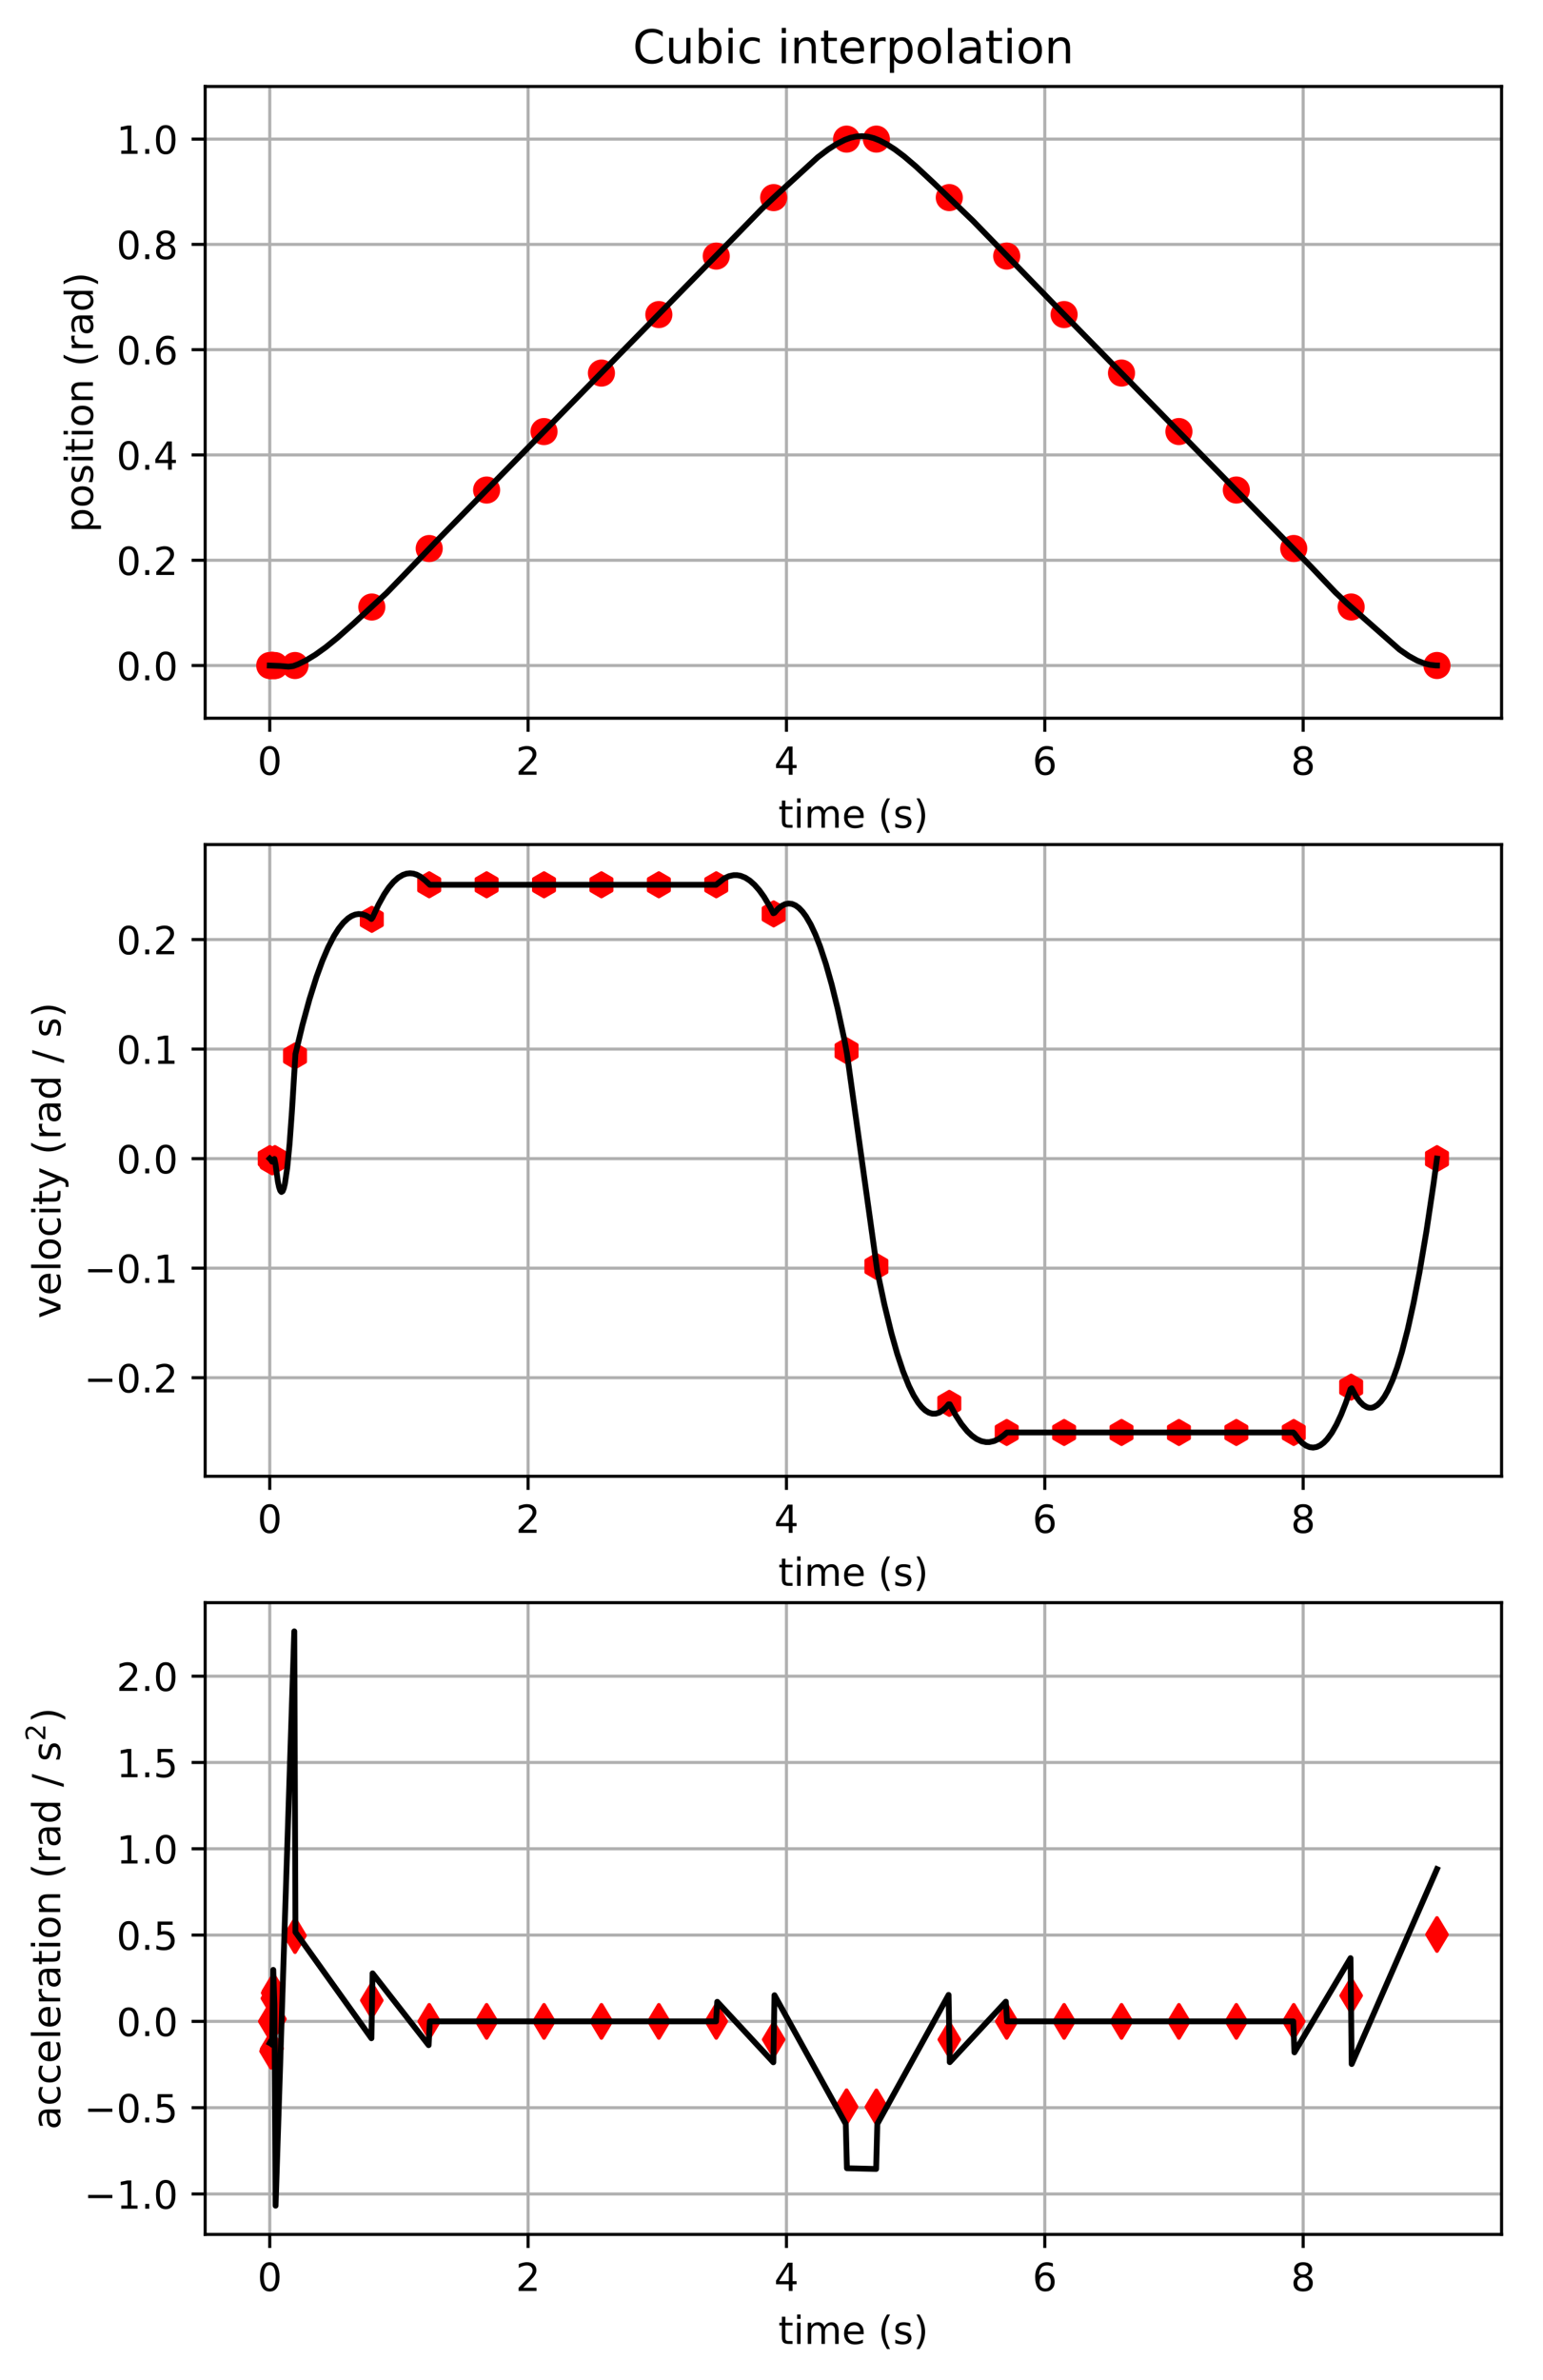 <?xml version="1.0" encoding="utf-8" standalone="no"?>
<!DOCTYPE svg PUBLIC "-//W3C//DTD SVG 1.1//EN"
  "http://www.w3.org/Graphics/SVG/1.1/DTD/svg11.dtd">
<!-- Created with matplotlib (http://matplotlib.org/) -->
<svg height="614.274pt" version="1.1" viewBox="0 0 398.483 614.274" width="398.483pt" xmlns="http://www.w3.org/2000/svg" xmlns:xlink="http://www.w3.org/1999/xlink">
 <defs>
  <style type="text/css">
*{stroke-linecap:butt;stroke-linejoin:round;}
  </style>
 </defs>
 <g id="figure_1">
  <g id="patch_1">
   <path d="M 0 614.274 
L 398.483 614.274 
L 398.483 0 
L 0 0 
z
" style="fill:#ffffff;"/>
  </g>
  <g id="axes_1">
   <g id="patch_2">
    <path d="M 52.983 185.377 
L 387.783 185.377 
L 387.783 22.318 
L 52.983 22.318 
z
" style="fill:#ffffff;"/>
   </g>
   <g id="matplotlib.axis_1">
    <g id="xtick_1">
     <g id="line2d_1">
      <path clip-path="url(#pe67749b43d)" d="M 69.663 185.377 
L 69.663 22.318 
" style="fill:none;stroke:#b0b0b0;stroke-linecap:square;stroke-width:0.8;"/>
     </g>
     <g id="line2d_2">
      <defs>
       <path d="M 0 0 
L 0 3.5 
" id="m60bb277bae" style="stroke:#000000;stroke-width:0.8;"/>
      </defs>
      <g>
       <use style="stroke:#000000;stroke-width:0.8;" x="69.663" xlink:href="#m60bb277bae" y="185.377"/>
      </g>
     </g>
     <g id="text_1">
      <!-- 0 -->
      <defs>
       <path d="M 31.781 66.406 
Q 24.172 66.406 20.328 58.906 
Q 16.5 51.422 16.5 36.375 
Q 16.5 21.391 20.328 13.891 
Q 24.172 6.391 31.781 6.391 
Q 39.453 6.391 43.281 13.891 
Q 47.125 21.391 47.125 36.375 
Q 47.125 51.422 43.281 58.906 
Q 39.453 66.406 31.781 66.406 
z
M 31.781 74.219 
Q 44.047 74.219 50.516 64.516 
Q 56.984 54.828 56.984 36.375 
Q 56.984 17.969 50.516 8.266 
Q 44.047 -1.422 31.781 -1.422 
Q 19.531 -1.422 13.062 8.266 
Q 6.594 17.969 6.594 36.375 
Q 6.594 54.828 13.062 64.516 
Q 19.531 74.219 31.781 74.219 
z
" id="DejaVuSans-30"/>
      </defs>
      <g transform="translate(66.481 199.975)scale(0.1 -0.1)">
       <use xlink:href="#DejaVuSans-30"/>
      </g>
     </g>
    </g>
    <g id="xtick_2">
     <g id="line2d_3">
      <path clip-path="url(#pe67749b43d)" d="M 136.382 185.377 
L 136.382 22.318 
" style="fill:none;stroke:#b0b0b0;stroke-linecap:square;stroke-width:0.8;"/>
     </g>
     <g id="line2d_4">
      <g>
       <use style="stroke:#000000;stroke-width:0.8;" x="136.382" xlink:href="#m60bb277bae" y="185.377"/>
      </g>
     </g>
     <g id="text_2">
      <!-- 2 -->
      <defs>
       <path d="M 19.188 8.297 
L 53.609 8.297 
L 53.609 0 
L 7.328 0 
L 7.328 8.297 
Q 12.938 14.109 22.625 23.891 
Q 32.328 33.688 34.812 36.531 
Q 39.547 41.844 41.422 45.531 
Q 43.312 49.219 43.312 52.781 
Q 43.312 58.594 39.234 62.25 
Q 35.156 65.922 28.609 65.922 
Q 23.969 65.922 18.812 64.312 
Q 13.672 62.703 7.812 59.422 
L 7.812 69.391 
Q 13.766 71.781 18.938 73 
Q 24.125 74.219 28.422 74.219 
Q 39.75 74.219 46.484 68.547 
Q 53.219 62.891 53.219 53.422 
Q 53.219 48.922 51.531 44.891 
Q 49.859 40.875 45.406 35.406 
Q 44.188 33.984 37.641 27.219 
Q 31.109 20.453 19.188 8.297 
z
" id="DejaVuSans-32"/>
      </defs>
      <g transform="translate(133.201 199.975)scale(0.1 -0.1)">
       <use xlink:href="#DejaVuSans-32"/>
      </g>
     </g>
    </g>
    <g id="xtick_3">
     <g id="line2d_5">
      <path clip-path="url(#pe67749b43d)" d="M 203.102 185.377 
L 203.102 22.318 
" style="fill:none;stroke:#b0b0b0;stroke-linecap:square;stroke-width:0.8;"/>
     </g>
     <g id="line2d_6">
      <g>
       <use style="stroke:#000000;stroke-width:0.8;" x="203.102" xlink:href="#m60bb277bae" y="185.377"/>
      </g>
     </g>
     <g id="text_3">
      <!-- 4 -->
      <defs>
       <path d="M 37.797 64.312 
L 12.891 25.391 
L 37.797 25.391 
z
M 35.203 72.906 
L 47.609 72.906 
L 47.609 25.391 
L 58.016 25.391 
L 58.016 17.188 
L 47.609 17.188 
L 47.609 0 
L 37.797 0 
L 37.797 17.188 
L 4.891 17.188 
L 4.891 26.703 
z
" id="DejaVuSans-34"/>
      </defs>
      <g transform="translate(199.92 199.975)scale(0.1 -0.1)">
       <use xlink:href="#DejaVuSans-34"/>
      </g>
     </g>
    </g>
    <g id="xtick_4">
     <g id="line2d_7">
      <path clip-path="url(#pe67749b43d)" d="M 269.821 185.377 
L 269.821 22.318 
" style="fill:none;stroke:#b0b0b0;stroke-linecap:square;stroke-width:0.8;"/>
     </g>
     <g id="line2d_8">
      <g>
       <use style="stroke:#000000;stroke-width:0.8;" x="269.821" xlink:href="#m60bb277bae" y="185.377"/>
      </g>
     </g>
     <g id="text_4">
      <!-- 6 -->
      <defs>
       <path d="M 33.016 40.375 
Q 26.375 40.375 22.484 35.828 
Q 18.609 31.297 18.609 23.391 
Q 18.609 15.531 22.484 10.953 
Q 26.375 6.391 33.016 6.391 
Q 39.656 6.391 43.531 10.953 
Q 47.406 15.531 47.406 23.391 
Q 47.406 31.297 43.531 35.828 
Q 39.656 40.375 33.016 40.375 
z
M 52.594 71.297 
L 52.594 62.312 
Q 48.875 64.062 45.094 64.984 
Q 41.312 65.922 37.594 65.922 
Q 27.828 65.922 22.672 59.328 
Q 17.531 52.734 16.797 39.406 
Q 19.672 43.656 24.016 45.922 
Q 28.375 48.188 33.594 48.188 
Q 44.578 48.188 50.953 41.516 
Q 57.328 34.859 57.328 23.391 
Q 57.328 12.156 50.688 5.359 
Q 44.047 -1.422 33.016 -1.422 
Q 20.359 -1.422 13.672 8.266 
Q 6.984 17.969 6.984 36.375 
Q 6.984 53.656 15.188 63.938 
Q 23.391 74.219 37.203 74.219 
Q 40.922 74.219 44.703 73.484 
Q 48.484 72.75 52.594 71.297 
z
" id="DejaVuSans-36"/>
      </defs>
      <g transform="translate(266.64 199.975)scale(0.1 -0.1)">
       <use xlink:href="#DejaVuSans-36"/>
      </g>
     </g>
    </g>
    <g id="xtick_5">
     <g id="line2d_9">
      <path clip-path="url(#pe67749b43d)" d="M 336.541 185.377 
L 336.541 22.318 
" style="fill:none;stroke:#b0b0b0;stroke-linecap:square;stroke-width:0.8;"/>
     </g>
     <g id="line2d_10">
      <g>
       <use style="stroke:#000000;stroke-width:0.8;" x="336.541" xlink:href="#m60bb277bae" y="185.377"/>
      </g>
     </g>
     <g id="text_5">
      <!-- 8 -->
      <defs>
       <path d="M 31.781 34.625 
Q 24.75 34.625 20.719 30.859 
Q 16.703 27.094 16.703 20.516 
Q 16.703 13.922 20.719 10.156 
Q 24.75 6.391 31.781 6.391 
Q 38.812 6.391 42.859 10.172 
Q 46.922 13.969 46.922 20.516 
Q 46.922 27.094 42.891 30.859 
Q 38.875 34.625 31.781 34.625 
z
M 21.922 38.812 
Q 15.578 40.375 12.031 44.719 
Q 8.5 49.078 8.5 55.328 
Q 8.5 64.062 14.719 69.141 
Q 20.953 74.219 31.781 74.219 
Q 42.672 74.219 48.875 69.141 
Q 55.078 64.062 55.078 55.328 
Q 55.078 49.078 51.531 44.719 
Q 48 40.375 41.703 38.812 
Q 48.828 37.156 52.797 32.312 
Q 56.781 27.484 56.781 20.516 
Q 56.781 9.906 50.312 4.234 
Q 43.844 -1.422 31.781 -1.422 
Q 19.734 -1.422 13.25 4.234 
Q 6.781 9.906 6.781 20.516 
Q 6.781 27.484 10.781 32.312 
Q 14.797 37.156 21.922 38.812 
z
M 18.312 54.391 
Q 18.312 48.734 21.844 45.562 
Q 25.391 42.391 31.781 42.391 
Q 38.141 42.391 41.719 45.562 
Q 45.312 48.734 45.312 54.391 
Q 45.312 60.062 41.719 63.234 
Q 38.141 66.406 31.781 66.406 
Q 25.391 66.406 21.844 63.234 
Q 18.312 60.062 18.312 54.391 
z
" id="DejaVuSans-38"/>
      </defs>
      <g transform="translate(333.359 199.975)scale(0.1 -0.1)">
       <use xlink:href="#DejaVuSans-38"/>
      </g>
     </g>
    </g>
    <g id="text_6">
     <!-- time (s) -->
     <defs>
      <path d="M 18.312 70.219 
L 18.312 54.688 
L 36.812 54.688 
L 36.812 47.703 
L 18.312 47.703 
L 18.312 18.016 
Q 18.312 11.328 20.141 9.422 
Q 21.969 7.516 27.594 7.516 
L 36.812 7.516 
L 36.812 0 
L 27.594 0 
Q 17.188 0 13.234 3.875 
Q 9.281 7.766 9.281 18.016 
L 9.281 47.703 
L 2.688 47.703 
L 2.688 54.688 
L 9.281 54.688 
L 9.281 70.219 
z
" id="DejaVuSans-74"/>
      <path d="M 9.422 54.688 
L 18.406 54.688 
L 18.406 0 
L 9.422 0 
z
M 9.422 75.984 
L 18.406 75.984 
L 18.406 64.594 
L 9.422 64.594 
z
" id="DejaVuSans-69"/>
      <path d="M 52 44.188 
Q 55.375 50.25 60.062 53.125 
Q 64.75 56 71.094 56 
Q 79.641 56 84.281 50.016 
Q 88.922 44.047 88.922 33.016 
L 88.922 0 
L 79.891 0 
L 79.891 32.719 
Q 79.891 40.578 77.094 44.375 
Q 74.312 48.188 68.609 48.188 
Q 61.625 48.188 57.562 43.547 
Q 53.516 38.922 53.516 30.906 
L 53.516 0 
L 44.484 0 
L 44.484 32.719 
Q 44.484 40.625 41.703 44.406 
Q 38.922 48.188 33.109 48.188 
Q 26.219 48.188 22.156 43.531 
Q 18.109 38.875 18.109 30.906 
L 18.109 0 
L 9.078 0 
L 9.078 54.688 
L 18.109 54.688 
L 18.109 46.188 
Q 21.188 51.219 25.484 53.609 
Q 29.781 56 35.688 56 
Q 41.656 56 45.828 52.969 
Q 50 49.953 52 44.188 
z
" id="DejaVuSans-6d"/>
      <path d="M 56.203 29.594 
L 56.203 25.203 
L 14.891 25.203 
Q 15.484 15.922 20.484 11.062 
Q 25.484 6.203 34.422 6.203 
Q 39.594 6.203 44.453 7.469 
Q 49.312 8.734 54.109 11.281 
L 54.109 2.781 
Q 49.266 0.734 44.188 -0.344 
Q 39.109 -1.422 33.891 -1.422 
Q 20.797 -1.422 13.156 6.188 
Q 5.516 13.812 5.516 26.812 
Q 5.516 40.234 12.766 48.109 
Q 20.016 56 32.328 56 
Q 43.359 56 49.781 48.891 
Q 56.203 41.797 56.203 29.594 
z
M 47.219 32.234 
Q 47.125 39.594 43.094 43.984 
Q 39.062 48.391 32.422 48.391 
Q 24.906 48.391 20.391 44.141 
Q 15.875 39.891 15.188 32.172 
z
" id="DejaVuSans-65"/>
      <path id="DejaVuSans-20"/>
      <path d="M 31 75.875 
Q 24.469 64.656 21.281 53.656 
Q 18.109 42.672 18.109 31.391 
Q 18.109 20.125 21.312 9.062 
Q 24.516 -2 31 -13.188 
L 23.188 -13.188 
Q 15.875 -1.703 12.234 9.375 
Q 8.594 20.453 8.594 31.391 
Q 8.594 42.281 12.203 53.312 
Q 15.828 64.359 23.188 75.875 
z
" id="DejaVuSans-28"/>
      <path d="M 44.281 53.078 
L 44.281 44.578 
Q 40.484 46.531 36.375 47.5 
Q 32.281 48.484 27.875 48.484 
Q 21.188 48.484 17.844 46.438 
Q 14.5 44.391 14.5 40.281 
Q 14.5 37.156 16.891 35.375 
Q 19.281 33.594 26.516 31.984 
L 29.594 31.297 
Q 39.156 29.25 43.188 25.516 
Q 47.219 21.781 47.219 15.094 
Q 47.219 7.469 41.188 3.016 
Q 35.156 -1.422 24.609 -1.422 
Q 20.219 -1.422 15.453 -0.562 
Q 10.688 0.297 5.422 2 
L 5.422 11.281 
Q 10.406 8.688 15.234 7.391 
Q 20.062 6.109 24.812 6.109 
Q 31.156 6.109 34.562 8.281 
Q 37.984 10.453 37.984 14.406 
Q 37.984 18.062 35.516 20.016 
Q 33.062 21.969 24.703 23.781 
L 21.578 24.516 
Q 13.234 26.266 9.516 29.906 
Q 5.812 33.547 5.812 39.891 
Q 5.812 47.609 11.281 51.797 
Q 16.75 56 26.812 56 
Q 31.781 56 36.172 55.266 
Q 40.578 54.547 44.281 53.078 
z
" id="DejaVuSans-73"/>
      <path d="M 8.016 75.875 
L 15.828 75.875 
Q 23.141 64.359 26.781 53.312 
Q 30.422 42.281 30.422 31.391 
Q 30.422 20.453 26.781 9.375 
Q 23.141 -1.703 15.828 -13.188 
L 8.016 -13.188 
Q 14.5 -2 17.703 9.062 
Q 20.906 20.125 20.906 31.391 
Q 20.906 42.672 17.703 53.656 
Q 14.5 64.656 8.016 75.875 
z
" id="DejaVuSans-29"/>
     </defs>
     <g transform="translate(200.991 213.654)scale(0.1 -0.1)">
      <use xlink:href="#DejaVuSans-74"/>
      <use x="39.209" xlink:href="#DejaVuSans-69"/>
      <use x="66.992" xlink:href="#DejaVuSans-6d"/>
      <use x="164.404" xlink:href="#DejaVuSans-65"/>
      <use x="225.928" xlink:href="#DejaVuSans-20"/>
      <use x="257.715" xlink:href="#DejaVuSans-28"/>
      <use x="296.729" xlink:href="#DejaVuSans-73"/>
      <use x="348.828" xlink:href="#DejaVuSans-29"/>
     </g>
    </g>
   </g>
   <g id="matplotlib.axis_2">
    <g id="ytick_1">
     <g id="line2d_11">
      <path clip-path="url(#pe67749b43d)" d="M 52.983 171.777 
L 387.783 171.777 
" style="fill:none;stroke:#b0b0b0;stroke-linecap:square;stroke-width:0.8;"/>
     </g>
     <g id="line2d_12">
      <defs>
       <path d="M 0 0 
L -3.5 0 
" id="m0bb933b8f6" style="stroke:#000000;stroke-width:0.8;"/>
      </defs>
      <g>
       <use style="stroke:#000000;stroke-width:0.8;" x="52.983" xlink:href="#m0bb933b8f6" y="171.777"/>
      </g>
     </g>
     <g id="text_7">
      <!-- 0.0 -->
      <defs>
       <path d="M 10.688 12.406 
L 21 12.406 
L 21 0 
L 10.688 0 
z
" id="DejaVuSans-2e"/>
      </defs>
      <g transform="translate(30.08 175.576)scale(0.1 -0.1)">
       <use xlink:href="#DejaVuSans-30"/>
       <use x="63.623" xlink:href="#DejaVuSans-2e"/>
       <use x="95.41" xlink:href="#DejaVuSans-30"/>
      </g>
     </g>
    </g>
    <g id="ytick_2">
     <g id="line2d_13">
      <path clip-path="url(#pe67749b43d)" d="M 52.983 144.603 
L 387.783 144.603 
" style="fill:none;stroke:#b0b0b0;stroke-linecap:square;stroke-width:0.8;"/>
     </g>
     <g id="line2d_14">
      <g>
       <use style="stroke:#000000;stroke-width:0.8;" x="52.983" xlink:href="#m0bb933b8f6" y="144.603"/>
      </g>
     </g>
     <g id="text_8">
      <!-- 0.2 -->
      <g transform="translate(30.08 148.402)scale(0.1 -0.1)">
       <use xlink:href="#DejaVuSans-30"/>
       <use x="63.623" xlink:href="#DejaVuSans-2e"/>
       <use x="95.41" xlink:href="#DejaVuSans-32"/>
      </g>
     </g>
    </g>
    <g id="ytick_3">
     <g id="line2d_15">
      <path clip-path="url(#pe67749b43d)" d="M 52.983 117.428 
L 387.783 117.428 
" style="fill:none;stroke:#b0b0b0;stroke-linecap:square;stroke-width:0.8;"/>
     </g>
     <g id="line2d_16">
      <g>
       <use style="stroke:#000000;stroke-width:0.8;" x="52.983" xlink:href="#m0bb933b8f6" y="117.428"/>
      </g>
     </g>
     <g id="text_9">
      <!-- 0.4 -->
      <g transform="translate(30.08 121.228)scale(0.1 -0.1)">
       <use xlink:href="#DejaVuSans-30"/>
       <use x="63.623" xlink:href="#DejaVuSans-2e"/>
       <use x="95.41" xlink:href="#DejaVuSans-34"/>
      </g>
     </g>
    </g>
    <g id="ytick_4">
     <g id="line2d_17">
      <path clip-path="url(#pe67749b43d)" d="M 52.983 90.254 
L 387.783 90.254 
" style="fill:none;stroke:#b0b0b0;stroke-linecap:square;stroke-width:0.8;"/>
     </g>
     <g id="line2d_18">
      <g>
       <use style="stroke:#000000;stroke-width:0.8;" x="52.983" xlink:href="#m0bb933b8f6" y="90.254"/>
      </g>
     </g>
     <g id="text_10">
      <!-- 0.6 -->
      <g transform="translate(30.08 94.053)scale(0.1 -0.1)">
       <use xlink:href="#DejaVuSans-30"/>
       <use x="63.623" xlink:href="#DejaVuSans-2e"/>
       <use x="95.41" xlink:href="#DejaVuSans-36"/>
      </g>
     </g>
    </g>
    <g id="ytick_5">
     <g id="line2d_19">
      <path clip-path="url(#pe67749b43d)" d="M 52.983 63.08 
L 387.783 63.08 
" style="fill:none;stroke:#b0b0b0;stroke-linecap:square;stroke-width:0.8;"/>
     </g>
     <g id="line2d_20">
      <g>
       <use style="stroke:#000000;stroke-width:0.8;" x="52.983" xlink:href="#m0bb933b8f6" y="63.08"/>
      </g>
     </g>
     <g id="text_11">
      <!-- 0.8 -->
      <g transform="translate(30.08 66.879)scale(0.1 -0.1)">
       <use xlink:href="#DejaVuSans-30"/>
       <use x="63.623" xlink:href="#DejaVuSans-2e"/>
       <use x="95.41" xlink:href="#DejaVuSans-38"/>
      </g>
     </g>
    </g>
    <g id="ytick_6">
     <g id="line2d_21">
      <path clip-path="url(#pe67749b43d)" d="M 52.983 35.905 
L 387.783 35.905 
" style="fill:none;stroke:#b0b0b0;stroke-linecap:square;stroke-width:0.8;"/>
     </g>
     <g id="line2d_22">
      <g>
       <use style="stroke:#000000;stroke-width:0.8;" x="52.983" xlink:href="#m0bb933b8f6" y="35.905"/>
      </g>
     </g>
     <g id="text_12">
      <!-- 1.0 -->
      <defs>
       <path d="M 12.406 8.297 
L 28.516 8.297 
L 28.516 63.922 
L 10.984 60.406 
L 10.984 69.391 
L 28.422 72.906 
L 38.281 72.906 
L 38.281 8.297 
L 54.391 8.297 
L 54.391 0 
L 12.406 0 
z
" id="DejaVuSans-31"/>
      </defs>
      <g transform="translate(30.08 39.705)scale(0.1 -0.1)">
       <use xlink:href="#DejaVuSans-31"/>
       <use x="63.623" xlink:href="#DejaVuSans-2e"/>
       <use x="95.41" xlink:href="#DejaVuSans-30"/>
      </g>
     </g>
    </g>
    <g id="text_13">
     <!-- position (rad) -->
     <defs>
      <path d="M 18.109 8.203 
L 18.109 -20.797 
L 9.078 -20.797 
L 9.078 54.688 
L 18.109 54.688 
L 18.109 46.391 
Q 20.953 51.266 25.266 53.625 
Q 29.594 56 35.594 56 
Q 45.562 56 51.781 48.094 
Q 58.016 40.188 58.016 27.297 
Q 58.016 14.406 51.781 6.484 
Q 45.562 -1.422 35.594 -1.422 
Q 29.594 -1.422 25.266 0.953 
Q 20.953 3.328 18.109 8.203 
z
M 48.688 27.297 
Q 48.688 37.203 44.609 42.844 
Q 40.531 48.484 33.406 48.484 
Q 26.266 48.484 22.188 42.844 
Q 18.109 37.203 18.109 27.297 
Q 18.109 17.391 22.188 11.75 
Q 26.266 6.109 33.406 6.109 
Q 40.531 6.109 44.609 11.75 
Q 48.688 17.391 48.688 27.297 
z
" id="DejaVuSans-70"/>
      <path d="M 30.609 48.391 
Q 23.391 48.391 19.188 42.75 
Q 14.984 37.109 14.984 27.297 
Q 14.984 17.484 19.156 11.844 
Q 23.344 6.203 30.609 6.203 
Q 37.797 6.203 41.984 11.859 
Q 46.188 17.531 46.188 27.297 
Q 46.188 37.016 41.984 42.703 
Q 37.797 48.391 30.609 48.391 
z
M 30.609 56 
Q 42.328 56 49.016 48.375 
Q 55.719 40.766 55.719 27.297 
Q 55.719 13.875 49.016 6.219 
Q 42.328 -1.422 30.609 -1.422 
Q 18.844 -1.422 12.172 6.219 
Q 5.516 13.875 5.516 27.297 
Q 5.516 40.766 12.172 48.375 
Q 18.844 56 30.609 56 
z
" id="DejaVuSans-6f"/>
      <path d="M 54.891 33.016 
L 54.891 0 
L 45.906 0 
L 45.906 32.719 
Q 45.906 40.484 42.875 44.328 
Q 39.844 48.188 33.797 48.188 
Q 26.516 48.188 22.312 43.547 
Q 18.109 38.922 18.109 30.906 
L 18.109 0 
L 9.078 0 
L 9.078 54.688 
L 18.109 54.688 
L 18.109 46.188 
Q 21.344 51.125 25.703 53.562 
Q 30.078 56 35.797 56 
Q 45.219 56 50.047 50.172 
Q 54.891 44.344 54.891 33.016 
z
" id="DejaVuSans-6e"/>
      <path d="M 41.109 46.297 
Q 39.594 47.172 37.812 47.578 
Q 36.031 48 33.891 48 
Q 26.266 48 22.188 43.047 
Q 18.109 38.094 18.109 28.812 
L 18.109 0 
L 9.078 0 
L 9.078 54.688 
L 18.109 54.688 
L 18.109 46.188 
Q 20.953 51.172 25.484 53.578 
Q 30.031 56 36.531 56 
Q 37.453 56 38.578 55.875 
Q 39.703 55.766 41.062 55.516 
z
" id="DejaVuSans-72"/>
      <path d="M 34.281 27.484 
Q 23.391 27.484 19.188 25 
Q 14.984 22.516 14.984 16.5 
Q 14.984 11.719 18.141 8.906 
Q 21.297 6.109 26.703 6.109 
Q 34.188 6.109 38.703 11.406 
Q 43.219 16.703 43.219 25.484 
L 43.219 27.484 
z
M 52.203 31.203 
L 52.203 0 
L 43.219 0 
L 43.219 8.297 
Q 40.141 3.328 35.547 0.953 
Q 30.953 -1.422 24.312 -1.422 
Q 15.922 -1.422 10.953 3.297 
Q 6 8.016 6 15.922 
Q 6 25.141 12.172 29.828 
Q 18.359 34.516 30.609 34.516 
L 43.219 34.516 
L 43.219 35.406 
Q 43.219 41.609 39.141 45 
Q 35.062 48.391 27.688 48.391 
Q 23 48.391 18.547 47.266 
Q 14.109 46.141 10.016 43.891 
L 10.016 52.203 
Q 14.938 54.109 19.578 55.047 
Q 24.219 56 28.609 56 
Q 40.484 56 46.344 49.844 
Q 52.203 43.703 52.203 31.203 
z
" id="DejaVuSans-61"/>
      <path d="M 45.406 46.391 
L 45.406 75.984 
L 54.391 75.984 
L 54.391 0 
L 45.406 0 
L 45.406 8.203 
Q 42.578 3.328 38.25 0.953 
Q 33.938 -1.422 27.875 -1.422 
Q 17.969 -1.422 11.734 6.484 
Q 5.516 14.406 5.516 27.297 
Q 5.516 40.188 11.734 48.094 
Q 17.969 56 27.875 56 
Q 33.938 56 38.25 53.625 
Q 42.578 51.266 45.406 46.391 
z
M 14.797 27.297 
Q 14.797 17.391 18.875 11.75 
Q 22.953 6.109 30.078 6.109 
Q 37.203 6.109 41.297 11.75 
Q 45.406 17.391 45.406 27.297 
Q 45.406 37.203 41.297 42.844 
Q 37.203 48.484 30.078 48.484 
Q 22.953 48.484 18.875 42.844 
Q 14.797 37.203 14.797 27.297 
z
" id="DejaVuSans-64"/>
     </defs>
     <g transform="translate(24 137.437)rotate(-90)scale(0.1 -0.1)">
      <use xlink:href="#DejaVuSans-70"/>
      <use x="63.477" xlink:href="#DejaVuSans-6f"/>
      <use x="124.658" xlink:href="#DejaVuSans-73"/>
      <use x="176.758" xlink:href="#DejaVuSans-69"/>
      <use x="204.541" xlink:href="#DejaVuSans-74"/>
      <use x="243.75" xlink:href="#DejaVuSans-69"/>
      <use x="271.533" xlink:href="#DejaVuSans-6f"/>
      <use x="332.715" xlink:href="#DejaVuSans-6e"/>
      <use x="396.094" xlink:href="#DejaVuSans-20"/>
      <use x="427.881" xlink:href="#DejaVuSans-28"/>
      <use x="466.895" xlink:href="#DejaVuSans-72"/>
      <use x="508.008" xlink:href="#DejaVuSans-61"/>
      <use x="569.287" xlink:href="#DejaVuSans-64"/>
      <use x="632.764" xlink:href="#DejaVuSans-29"/>
     </g>
    </g>
   </g>
   <g id="line2d_23">
    <defs>
     <path d="M 0 3 
C 0.796 3 1.559 2.684 2.121 2.121 
C 2.684 1.559 3 0.796 3 0 
C 3 -0.796 2.684 -1.559 2.121 -2.121 
C 1.559 -2.684 0.796 -3 0 -3 
C -0.796 -3 -1.559 -2.684 -2.121 -2.121 
C -2.684 -1.559 -3 -0.796 -3 0 
C -3 0.796 -2.684 1.559 -2.121 2.121 
C -1.559 2.684 -0.796 3 0 3 
z
" id="m4d02d01125" style="stroke:#ff0000;"/>
    </defs>
    <g clip-path="url(#pe67749b43d)">
     <use style="fill:#ff0000;stroke:#ff0000;" x="69.663" xlink:href="#m4d02d01125" y="171.782"/>
     <use style="fill:#ff0000;stroke:#ff0000;" x="69.998" xlink:href="#m4d02d01125" y="171.783"/>
     <use style="fill:#ff0000;stroke:#ff0000;" x="70.112" xlink:href="#m4d02d01125" y="171.784"/>
     <use style="fill:#ff0000;stroke:#ff0000;" x="70.202" xlink:href="#m4d02d01125" y="171.785"/>
     <use style="fill:#ff0000;stroke:#ff0000;" x="70.278" xlink:href="#m4d02d01125" y="171.786"/>
     <use style="fill:#ff0000;stroke:#ff0000;" x="70.345" xlink:href="#m4d02d01125" y="171.786"/>
     <use style="fill:#ff0000;stroke:#ff0000;" x="70.42" xlink:href="#m4d02d01125" y="171.787"/>
     <use style="fill:#ff0000;stroke:#ff0000;" x="70.508" xlink:href="#m4d02d01125" y="171.788"/>
     <use style="fill:#ff0000;stroke:#ff0000;" x="70.619" xlink:href="#m4d02d01125" y="171.789"/>
     <use style="fill:#ff0000;stroke:#ff0000;" x="71.003" xlink:href="#m4d02d01125" y="171.79"/>
     <use style="fill:#ff0000;stroke:#ff0000;" x="76.188" xlink:href="#m4d02d01125" y="171.777"/>
     <use style="fill:#ff0000;stroke:#ff0000;" x="96.018" xlink:href="#m4d02d01125" y="156.681"/>
     <use style="fill:#ff0000;stroke:#ff0000;" x="110.844" xlink:href="#m4d02d01125" y="141.585"/>
     <use style="fill:#ff0000;stroke:#ff0000;" x="125.67" xlink:href="#m4d02d01125" y="126.488"/>
     <use style="fill:#ff0000;stroke:#ff0000;" x="140.496" xlink:href="#m4d02d01125" y="111.392"/>
     <use style="fill:#ff0000;stroke:#ff0000;" x="155.322" xlink:href="#m4d02d01125" y="96.296"/>
     <use style="fill:#ff0000;stroke:#ff0000;" x="170.148" xlink:href="#m4d02d01125" y="81.199"/>
     <use style="fill:#ff0000;stroke:#ff0000;" x="184.974" xlink:href="#m4d02d01125" y="66.103"/>
     <use style="fill:#ff0000;stroke:#ff0000;" x="199.8" xlink:href="#m4d02d01125" y="51.007"/>
     <use style="fill:#ff0000;stroke:#ff0000;" x="218.629" xlink:href="#m4d02d01125" y="35.91"/>
     <use style="fill:#ff0000;stroke:#ff0000;" x="226.328" xlink:href="#m4d02d01125" y="35.905"/>
     <use style="fill:#ff0000;stroke:#ff0000;" x="245.157" xlink:href="#m4d02d01125" y="51.001"/>
     <use style="fill:#ff0000;stroke:#ff0000;" x="259.983" xlink:href="#m4d02d01125" y="66.098"/>
     <use style="fill:#ff0000;stroke:#ff0000;" x="274.809" xlink:href="#m4d02d01125" y="81.194"/>
     <use style="fill:#ff0000;stroke:#ff0000;" x="289.634" xlink:href="#m4d02d01125" y="96.29"/>
     <use style="fill:#ff0000;stroke:#ff0000;" x="304.46" xlink:href="#m4d02d01125" y="111.386"/>
     <use style="fill:#ff0000;stroke:#ff0000;" x="319.286" xlink:href="#m4d02d01125" y="126.482"/>
     <use style="fill:#ff0000;stroke:#ff0000;" x="334.112" xlink:href="#m4d02d01125" y="141.579"/>
     <use style="fill:#ff0000;stroke:#ff0000;" x="348.938" xlink:href="#m4d02d01125" y="156.675"/>
     <use style="fill:#ff0000;stroke:#ff0000;" x="371.103" xlink:href="#m4d02d01125" y="171.771"/>
    </g>
   </g>
   <g id="line2d_24">
    <path clip-path="url(#pe67749b43d)" d="M 69.663 171.782 
L 72.378 171.89 
L 74.491 172.074 
L 75.698 171.931 
L 76.904 171.488 
L 79.017 170.457 
L 81.431 168.994 
L 84.146 167.047 
L 87.164 164.6 
L 91.388 160.87 
L 99.837 153.063 
L 104.363 148.389 
L 113.415 138.967 
L 190.963 59.849 
L 196.696 53.957 
L 200.619 50.256 
L 211.18 40.6 
L 213.895 38.547 
L 216.008 37.2 
L 218.12 36.124 
L 219.628 35.561 
L 221.137 35.231 
L 222.646 35.138 
L 224.155 35.281 
L 225.663 35.662 
L 227.172 36.269 
L 228.982 37.213 
L 231.095 38.563 
L 233.509 40.377 
L 236.526 42.948 
L 241.052 47.158 
L 251.311 57.04 
L 273.64 80.004 
L 338.515 146.216 
L 344.851 152.875 
L 347.869 155.741 
L 361.447 167.689 
L 363.861 169.343 
L 365.973 170.495 
L 367.784 171.216 
L 369.292 171.601 
L 370.801 171.766 
L 371.103 171.771 
L 371.103 171.771 
" style="fill:none;stroke:#000000;stroke-linecap:square;stroke-width:1.5;"/>
   </g>
   <g id="patch_3">
    <path d="M 52.983 185.377 
L 52.983 22.318 
" style="fill:none;stroke:#000000;stroke-linecap:square;stroke-linejoin:miter;stroke-width:0.8;"/>
   </g>
   <g id="patch_4">
    <path d="M 387.783 185.377 
L 387.783 22.318 
" style="fill:none;stroke:#000000;stroke-linecap:square;stroke-linejoin:miter;stroke-width:0.8;"/>
   </g>
   <g id="patch_5">
    <path d="M 52.983 185.377 
L 387.783 185.377 
" style="fill:none;stroke:#000000;stroke-linecap:square;stroke-linejoin:miter;stroke-width:0.8;"/>
   </g>
   <g id="patch_6">
    <path d="M 52.983 22.318 
L 387.783 22.318 
" style="fill:none;stroke:#000000;stroke-linecap:square;stroke-linejoin:miter;stroke-width:0.8;"/>
   </g>
   <g id="text_14">
    <!-- Cubic interpolation -->
    <defs>
     <path d="M 64.406 67.281 
L 64.406 56.891 
Q 59.422 61.531 53.781 63.812 
Q 48.141 66.109 41.797 66.109 
Q 29.297 66.109 22.656 58.469 
Q 16.016 50.828 16.016 36.375 
Q 16.016 21.969 22.656 14.328 
Q 29.297 6.688 41.797 6.688 
Q 48.141 6.688 53.781 8.984 
Q 59.422 11.281 64.406 15.922 
L 64.406 5.609 
Q 59.234 2.094 53.438 0.328 
Q 47.656 -1.422 41.219 -1.422 
Q 24.656 -1.422 15.125 8.703 
Q 5.609 18.844 5.609 36.375 
Q 5.609 53.953 15.125 64.078 
Q 24.656 74.219 41.219 74.219 
Q 47.75 74.219 53.531 72.484 
Q 59.328 70.75 64.406 67.281 
z
" id="DejaVuSans-43"/>
     <path d="M 8.5 21.578 
L 8.5 54.688 
L 17.484 54.688 
L 17.484 21.922 
Q 17.484 14.156 20.5 10.266 
Q 23.531 6.391 29.594 6.391 
Q 36.859 6.391 41.078 11.031 
Q 45.312 15.672 45.312 23.688 
L 45.312 54.688 
L 54.297 54.688 
L 54.297 0 
L 45.312 0 
L 45.312 8.406 
Q 42.047 3.422 37.719 1 
Q 33.406 -1.422 27.688 -1.422 
Q 18.266 -1.422 13.375 4.438 
Q 8.5 10.297 8.5 21.578 
z
M 31.109 56 
z
" id="DejaVuSans-75"/>
     <path d="M 48.688 27.297 
Q 48.688 37.203 44.609 42.844 
Q 40.531 48.484 33.406 48.484 
Q 26.266 48.484 22.188 42.844 
Q 18.109 37.203 18.109 27.297 
Q 18.109 17.391 22.188 11.75 
Q 26.266 6.109 33.406 6.109 
Q 40.531 6.109 44.609 11.75 
Q 48.688 17.391 48.688 27.297 
z
M 18.109 46.391 
Q 20.953 51.266 25.266 53.625 
Q 29.594 56 35.594 56 
Q 45.562 56 51.781 48.094 
Q 58.016 40.188 58.016 27.297 
Q 58.016 14.406 51.781 6.484 
Q 45.562 -1.422 35.594 -1.422 
Q 29.594 -1.422 25.266 0.953 
Q 20.953 3.328 18.109 8.203 
L 18.109 0 
L 9.078 0 
L 9.078 75.984 
L 18.109 75.984 
z
" id="DejaVuSans-62"/>
     <path d="M 48.781 52.594 
L 48.781 44.188 
Q 44.969 46.297 41.141 47.344 
Q 37.312 48.391 33.406 48.391 
Q 24.656 48.391 19.812 42.844 
Q 14.984 37.312 14.984 27.297 
Q 14.984 17.281 19.812 11.734 
Q 24.656 6.203 33.406 6.203 
Q 37.312 6.203 41.141 7.25 
Q 44.969 8.297 48.781 10.406 
L 48.781 2.094 
Q 45.016 0.344 40.984 -0.531 
Q 36.969 -1.422 32.422 -1.422 
Q 20.062 -1.422 12.781 6.344 
Q 5.516 14.109 5.516 27.297 
Q 5.516 40.672 12.859 48.328 
Q 20.219 56 33.016 56 
Q 37.156 56 41.109 55.141 
Q 45.062 54.297 48.781 52.594 
z
" id="DejaVuSans-63"/>
     <path d="M 9.422 75.984 
L 18.406 75.984 
L 18.406 0 
L 9.422 0 
z
" id="DejaVuSans-6c"/>
    </defs>
    <g transform="translate(163.412 16.318)scale(0.12 -0.12)">
     <use xlink:href="#DejaVuSans-43"/>
     <use x="69.824" xlink:href="#DejaVuSans-75"/>
     <use x="133.203" xlink:href="#DejaVuSans-62"/>
     <use x="196.68" xlink:href="#DejaVuSans-69"/>
     <use x="224.463" xlink:href="#DejaVuSans-63"/>
     <use x="279.443" xlink:href="#DejaVuSans-20"/>
     <use x="311.23" xlink:href="#DejaVuSans-69"/>
     <use x="339.014" xlink:href="#DejaVuSans-6e"/>
     <use x="402.393" xlink:href="#DejaVuSans-74"/>
     <use x="441.602" xlink:href="#DejaVuSans-65"/>
     <use x="503.125" xlink:href="#DejaVuSans-72"/>
     <use x="544.238" xlink:href="#DejaVuSans-70"/>
     <use x="607.715" xlink:href="#DejaVuSans-6f"/>
     <use x="668.896" xlink:href="#DejaVuSans-6c"/>
     <use x="696.68" xlink:href="#DejaVuSans-61"/>
     <use x="757.959" xlink:href="#DejaVuSans-74"/>
     <use x="797.168" xlink:href="#DejaVuSans-69"/>
     <use x="824.951" xlink:href="#DejaVuSans-6f"/>
     <use x="886.133" xlink:href="#DejaVuSans-6e"/>
    </g>
   </g>
  </g>
  <g id="axes_2">
   <g id="patch_7">
    <path d="M 52.983 381.048 
L 387.783 381.048 
L 387.783 217.989 
L 52.983 217.989 
z
" style="fill:#ffffff;"/>
   </g>
   <g id="matplotlib.axis_3">
    <g id="xtick_6">
     <g id="line2d_25">
      <path clip-path="url(#pb2c449c159)" d="M 69.663 381.048 
L 69.663 217.989 
" style="fill:none;stroke:#b0b0b0;stroke-linecap:square;stroke-width:0.8;"/>
     </g>
     <g id="line2d_26">
      <g>
       <use style="stroke:#000000;stroke-width:0.8;" x="69.663" xlink:href="#m60bb277bae" y="381.048"/>
      </g>
     </g>
     <g id="text_15">
      <!-- 0 -->
      <g transform="translate(66.481 395.646)scale(0.1 -0.1)">
       <use xlink:href="#DejaVuSans-30"/>
      </g>
     </g>
    </g>
    <g id="xtick_7">
     <g id="line2d_27">
      <path clip-path="url(#pb2c449c159)" d="M 136.382 381.048 
L 136.382 217.989 
" style="fill:none;stroke:#b0b0b0;stroke-linecap:square;stroke-width:0.8;"/>
     </g>
     <g id="line2d_28">
      <g>
       <use style="stroke:#000000;stroke-width:0.8;" x="136.382" xlink:href="#m60bb277bae" y="381.048"/>
      </g>
     </g>
     <g id="text_16">
      <!-- 2 -->
      <g transform="translate(133.201 395.646)scale(0.1 -0.1)">
       <use xlink:href="#DejaVuSans-32"/>
      </g>
     </g>
    </g>
    <g id="xtick_8">
     <g id="line2d_29">
      <path clip-path="url(#pb2c449c159)" d="M 203.102 381.048 
L 203.102 217.989 
" style="fill:none;stroke:#b0b0b0;stroke-linecap:square;stroke-width:0.8;"/>
     </g>
     <g id="line2d_30">
      <g>
       <use style="stroke:#000000;stroke-width:0.8;" x="203.102" xlink:href="#m60bb277bae" y="381.048"/>
      </g>
     </g>
     <g id="text_17">
      <!-- 4 -->
      <g transform="translate(199.92 395.646)scale(0.1 -0.1)">
       <use xlink:href="#DejaVuSans-34"/>
      </g>
     </g>
    </g>
    <g id="xtick_9">
     <g id="line2d_31">
      <path clip-path="url(#pb2c449c159)" d="M 269.821 381.048 
L 269.821 217.989 
" style="fill:none;stroke:#b0b0b0;stroke-linecap:square;stroke-width:0.8;"/>
     </g>
     <g id="line2d_32">
      <g>
       <use style="stroke:#000000;stroke-width:0.8;" x="269.821" xlink:href="#m60bb277bae" y="381.048"/>
      </g>
     </g>
     <g id="text_18">
      <!-- 6 -->
      <g transform="translate(266.64 395.646)scale(0.1 -0.1)">
       <use xlink:href="#DejaVuSans-36"/>
      </g>
     </g>
    </g>
    <g id="xtick_10">
     <g id="line2d_33">
      <path clip-path="url(#pb2c449c159)" d="M 336.541 381.048 
L 336.541 217.989 
" style="fill:none;stroke:#b0b0b0;stroke-linecap:square;stroke-width:0.8;"/>
     </g>
     <g id="line2d_34">
      <g>
       <use style="stroke:#000000;stroke-width:0.8;" x="336.541" xlink:href="#m60bb277bae" y="381.048"/>
      </g>
     </g>
     <g id="text_19">
      <!-- 8 -->
      <g transform="translate(333.359 395.646)scale(0.1 -0.1)">
       <use xlink:href="#DejaVuSans-38"/>
      </g>
     </g>
    </g>
    <g id="text_20">
     <!-- time (s) -->
     <g transform="translate(200.991 409.324)scale(0.1 -0.1)">
      <use xlink:href="#DejaVuSans-74"/>
      <use x="39.209" xlink:href="#DejaVuSans-69"/>
      <use x="66.992" xlink:href="#DejaVuSans-6d"/>
      <use x="164.404" xlink:href="#DejaVuSans-65"/>
      <use x="225.928" xlink:href="#DejaVuSans-20"/>
      <use x="257.715" xlink:href="#DejaVuSans-28"/>
      <use x="296.729" xlink:href="#DejaVuSans-73"/>
      <use x="348.828" xlink:href="#DejaVuSans-29"/>
     </g>
    </g>
   </g>
   <g id="matplotlib.axis_4">
    <g id="ytick_7">
     <g id="line2d_35">
      <path clip-path="url(#pb2c449c159)" d="M 52.983 355.6 
L 387.783 355.6 
" style="fill:none;stroke:#b0b0b0;stroke-linecap:square;stroke-width:0.8;"/>
     </g>
     <g id="line2d_36">
      <g>
       <use style="stroke:#000000;stroke-width:0.8;" x="52.983" xlink:href="#m0bb933b8f6" y="355.6"/>
      </g>
     </g>
     <g id="text_21">
      <!-- −0.2 -->
      <defs>
       <path d="M 10.594 35.5 
L 73.188 35.5 
L 73.188 27.203 
L 10.594 27.203 
z
" id="DejaVuSans-2212"/>
      </defs>
      <g transform="translate(21.7 359.399)scale(0.1 -0.1)">
       <use xlink:href="#DejaVuSans-2212"/>
       <use x="83.789" xlink:href="#DejaVuSans-30"/>
       <use x="147.412" xlink:href="#DejaVuSans-2e"/>
       <use x="179.199" xlink:href="#DejaVuSans-32"/>
      </g>
     </g>
    </g>
    <g id="ytick_8">
     <g id="line2d_37">
      <path clip-path="url(#pb2c449c159)" d="M 52.983 327.327 
L 387.783 327.327 
" style="fill:none;stroke:#b0b0b0;stroke-linecap:square;stroke-width:0.8;"/>
     </g>
     <g id="line2d_38">
      <g>
       <use style="stroke:#000000;stroke-width:0.8;" x="52.983" xlink:href="#m0bb933b8f6" y="327.327"/>
      </g>
     </g>
     <g id="text_22">
      <!-- −0.1 -->
      <g transform="translate(21.7 331.126)scale(0.1 -0.1)">
       <use xlink:href="#DejaVuSans-2212"/>
       <use x="83.789" xlink:href="#DejaVuSans-30"/>
       <use x="147.412" xlink:href="#DejaVuSans-2e"/>
       <use x="179.199" xlink:href="#DejaVuSans-31"/>
      </g>
     </g>
    </g>
    <g id="ytick_9">
     <g id="line2d_39">
      <path clip-path="url(#pb2c449c159)" d="M 52.983 299.054 
L 387.783 299.054 
" style="fill:none;stroke:#b0b0b0;stroke-linecap:square;stroke-width:0.8;"/>
     </g>
     <g id="line2d_40">
      <g>
       <use style="stroke:#000000;stroke-width:0.8;" x="52.983" xlink:href="#m0bb933b8f6" y="299.054"/>
      </g>
     </g>
     <g id="text_23">
      <!-- 0.0 -->
      <g transform="translate(30.08 302.854)scale(0.1 -0.1)">
       <use xlink:href="#DejaVuSans-30"/>
       <use x="63.623" xlink:href="#DejaVuSans-2e"/>
       <use x="95.41" xlink:href="#DejaVuSans-30"/>
      </g>
     </g>
    </g>
    <g id="ytick_10">
     <g id="line2d_41">
      <path clip-path="url(#pb2c449c159)" d="M 52.983 270.782 
L 387.783 270.782 
" style="fill:none;stroke:#b0b0b0;stroke-linecap:square;stroke-width:0.8;"/>
     </g>
     <g id="line2d_42">
      <g>
       <use style="stroke:#000000;stroke-width:0.8;" x="52.983" xlink:href="#m0bb933b8f6" y="270.782"/>
      </g>
     </g>
     <g id="text_24">
      <!-- 0.1 -->
      <g transform="translate(30.08 274.581)scale(0.1 -0.1)">
       <use xlink:href="#DejaVuSans-30"/>
       <use x="63.623" xlink:href="#DejaVuSans-2e"/>
       <use x="95.41" xlink:href="#DejaVuSans-31"/>
      </g>
     </g>
    </g>
    <g id="ytick_11">
     <g id="line2d_43">
      <path clip-path="url(#pb2c449c159)" d="M 52.983 242.509 
L 387.783 242.509 
" style="fill:none;stroke:#b0b0b0;stroke-linecap:square;stroke-width:0.8;"/>
     </g>
     <g id="line2d_44">
      <g>
       <use style="stroke:#000000;stroke-width:0.8;" x="52.983" xlink:href="#m0bb933b8f6" y="242.509"/>
      </g>
     </g>
     <g id="text_25">
      <!-- 0.2 -->
      <g transform="translate(30.08 246.309)scale(0.1 -0.1)">
       <use xlink:href="#DejaVuSans-30"/>
       <use x="63.623" xlink:href="#DejaVuSans-2e"/>
       <use x="95.41" xlink:href="#DejaVuSans-32"/>
      </g>
     </g>
    </g>
    <g id="text_26">
     <!-- velocity (rad / s) -->
     <defs>
      <path d="M 2.984 54.688 
L 12.5 54.688 
L 29.594 8.797 
L 46.688 54.688 
L 56.203 54.688 
L 35.688 0 
L 23.484 0 
z
" id="DejaVuSans-76"/>
      <path d="M 32.172 -5.078 
Q 28.375 -14.844 24.75 -17.812 
Q 21.141 -20.797 15.094 -20.797 
L 7.906 -20.797 
L 7.906 -13.281 
L 13.188 -13.281 
Q 16.891 -13.281 18.938 -11.516 
Q 21 -9.766 23.484 -3.219 
L 25.094 0.875 
L 2.984 54.688 
L 12.5 54.688 
L 29.594 11.922 
L 46.688 54.688 
L 56.203 54.688 
z
" id="DejaVuSans-79"/>
      <path d="M 25.391 72.906 
L 33.688 72.906 
L 8.297 -9.281 
L 0 -9.281 
z
" id="DejaVuSans-2f"/>
     </defs>
     <g transform="translate(15.62 340.312)rotate(-90)scale(0.1 -0.1)">
      <use xlink:href="#DejaVuSans-76"/>
      <use x="59.18" xlink:href="#DejaVuSans-65"/>
      <use x="120.703" xlink:href="#DejaVuSans-6c"/>
      <use x="148.486" xlink:href="#DejaVuSans-6f"/>
      <use x="209.668" xlink:href="#DejaVuSans-63"/>
      <use x="264.648" xlink:href="#DejaVuSans-69"/>
      <use x="292.432" xlink:href="#DejaVuSans-74"/>
      <use x="331.641" xlink:href="#DejaVuSans-79"/>
      <use x="390.82" xlink:href="#DejaVuSans-20"/>
      <use x="422.607" xlink:href="#DejaVuSans-28"/>
      <use x="461.621" xlink:href="#DejaVuSans-72"/>
      <use x="502.734" xlink:href="#DejaVuSans-61"/>
      <use x="564.014" xlink:href="#DejaVuSans-64"/>
      <use x="627.49" xlink:href="#DejaVuSans-20"/>
      <use x="659.277" xlink:href="#DejaVuSans-2f"/>
      <use x="692.969" xlink:href="#DejaVuSans-20"/>
      <use x="724.756" xlink:href="#DejaVuSans-73"/>
      <use x="776.855" xlink:href="#DejaVuSans-29"/>
     </g>
    </g>
   </g>
   <g id="line2d_45">
    <defs>
     <path d="M 0 -3 
L -2.598 -1.5 
L -2.598 1.5 
L -0 3 
L 2.598 1.5 
L 2.598 -1.5 
z
" id="m4f053ec66e" style="stroke:#ff0000;stroke-linejoin:miter;"/>
    </defs>
    <g clip-path="url(#pb2c449c159)">
     <use style="fill:#ff0000;stroke:#ff0000;stroke-linejoin:miter;" x="69.663" xlink:href="#m4f053ec66e" y="299.054"/>
     <use style="fill:#ff0000;stroke:#ff0000;stroke-linejoin:miter;" x="69.998" xlink:href="#m4f053ec66e" y="299.391"/>
     <use style="fill:#ff0000;stroke:#ff0000;stroke-linejoin:miter;" x="70.112" xlink:href="#m4f053ec66e" y="299.627"/>
     <use style="fill:#ff0000;stroke:#ff0000;stroke-linejoin:miter;" x="70.202" xlink:href="#m4f053ec66e" y="299.753"/>
     <use style="fill:#ff0000;stroke:#ff0000;stroke-linejoin:miter;" x="70.278" xlink:href="#m4f053ec66e" y="299.856"/>
     <use style="fill:#ff0000;stroke:#ff0000;stroke-linejoin:miter;" x="70.345" xlink:href="#m4f053ec66e" y="299.864"/>
     <use style="fill:#ff0000;stroke:#ff0000;stroke-linejoin:miter;" x="70.42" xlink:href="#m4f053ec66e" y="299.767"/>
     <use style="fill:#ff0000;stroke:#ff0000;stroke-linejoin:miter;" x="70.508" xlink:href="#m4f053ec66e" y="299.641"/>
     <use style="fill:#ff0000;stroke:#ff0000;stroke-linejoin:miter;" x="70.619" xlink:href="#m4f053ec66e" y="299.388"/>
     <use style="fill:#ff0000;stroke:#ff0000;stroke-linejoin:miter;" x="71.003" xlink:href="#m4f053ec66e" y="299.045"/>
     <use style="fill:#ff0000;stroke:#ff0000;stroke-linejoin:miter;" x="76.188" xlink:href="#m4f053ec66e" y="272.547"/>
     <use style="fill:#ff0000;stroke:#ff0000;stroke-linejoin:miter;" x="96.018" xlink:href="#m4f053ec66e" y="237.291"/>
     <use style="fill:#ff0000;stroke:#ff0000;stroke-linejoin:miter;" x="110.844" xlink:href="#m4f053ec66e" y="228.373"/>
     <use style="fill:#ff0000;stroke:#ff0000;stroke-linejoin:miter;" x="125.67" xlink:href="#m4f053ec66e" y="228.373"/>
     <use style="fill:#ff0000;stroke:#ff0000;stroke-linejoin:miter;" x="140.496" xlink:href="#m4f053ec66e" y="228.373"/>
     <use style="fill:#ff0000;stroke:#ff0000;stroke-linejoin:miter;" x="155.322" xlink:href="#m4f053ec66e" y="228.373"/>
     <use style="fill:#ff0000;stroke:#ff0000;stroke-linejoin:miter;" x="170.148" xlink:href="#m4f053ec66e" y="228.373"/>
     <use style="fill:#ff0000;stroke:#ff0000;stroke-linejoin:miter;" x="184.974" xlink:href="#m4f053ec66e" y="228.373"/>
     <use style="fill:#ff0000;stroke:#ff0000;stroke-linejoin:miter;" x="199.8" xlink:href="#m4f053ec66e" y="235.887"/>
     <use style="fill:#ff0000;stroke:#ff0000;stroke-linejoin:miter;" x="218.629" xlink:href="#m4f053ec66e" y="271.204"/>
     <use style="fill:#ff0000;stroke:#ff0000;stroke-linejoin:miter;" x="226.328" xlink:href="#m4f053ec66e" y="326.858"/>
     <use style="fill:#ff0000;stroke:#ff0000;stroke-linejoin:miter;" x="245.157" xlink:href="#m4f053ec66e" y="362.222"/>
     <use style="fill:#ff0000;stroke:#ff0000;stroke-linejoin:miter;" x="259.983" xlink:href="#m4f053ec66e" y="369.736"/>
     <use style="fill:#ff0000;stroke:#ff0000;stroke-linejoin:miter;" x="274.809" xlink:href="#m4f053ec66e" y="369.736"/>
     <use style="fill:#ff0000;stroke:#ff0000;stroke-linejoin:miter;" x="289.634" xlink:href="#m4f053ec66e" y="369.736"/>
     <use style="fill:#ff0000;stroke:#ff0000;stroke-linejoin:miter;" x="304.46" xlink:href="#m4f053ec66e" y="369.736"/>
     <use style="fill:#ff0000;stroke:#ff0000;stroke-linejoin:miter;" x="319.286" xlink:href="#m4f053ec66e" y="369.736"/>
     <use style="fill:#ff0000;stroke:#ff0000;stroke-linejoin:miter;" x="334.112" xlink:href="#m4f053ec66e" y="369.736"/>
     <use style="fill:#ff0000;stroke:#ff0000;stroke-linejoin:miter;" x="348.938" xlink:href="#m4f053ec66e" y="358.034"/>
     <use style="fill:#ff0000;stroke:#ff0000;stroke-linejoin:miter;" x="371.103" xlink:href="#m4f053ec66e" y="299.054"/>
    </g>
   </g>
   <g id="line2d_46">
    <path clip-path="url(#pb2c449c159)" d="M 69.663 299.054 
L 69.964 299.359 
L 70.266 299.844 
L 70.568 299.589 
L 70.87 299.147 
L 71.171 300.654 
L 71.775 305.052 
L 72.077 306.454 
L 72.378 307.323 
L 72.68 307.66 
L 72.982 307.466 
L 73.284 306.74 
L 73.585 305.482 
L 74.189 301.37 
L 74.792 295.131 
L 75.396 286.764 
L 76.301 272.051 
L 78.111 264.551 
L 79.922 257.922 
L 81.732 252.164 
L 83.241 248.031 
L 84.75 244.504 
L 86.258 241.581 
L 87.465 239.679 
L 88.672 238.163 
L 89.879 237.035 
L 90.785 236.443 
L 91.69 236.069 
L 92.595 235.913 
L 93.5 235.974 
L 94.406 236.254 
L 95.311 236.751 
L 95.914 237.203 
L 96.216 236.82 
L 97.725 233.54 
L 99.233 230.813 
L 100.44 229.031 
L 101.647 227.604 
L 102.854 226.531 
L 104.061 225.813 
L 104.966 225.507 
L 105.872 225.4 
L 106.777 225.494 
L 107.682 225.786 
L 108.587 226.278 
L 109.794 227.244 
L 111.001 228.373 
L 184.928 228.373 
L 187.04 226.717 
L 188.247 226.154 
L 189.454 225.89 
L 190.359 225.889 
L 191.265 226.055 
L 192.472 226.538 
L 193.679 227.32 
L 194.886 228.401 
L 196.093 229.781 
L 197.3 231.459 
L 198.808 233.977 
L 199.713 235.712 
L 200.015 235.603 
L 200.92 234.582 
L 201.826 233.842 
L 202.731 233.384 
L 203.636 233.207 
L 204.541 233.312 
L 205.447 233.698 
L 206.352 234.365 
L 207.257 235.314 
L 208.162 236.544 
L 209.369 238.622 
L 210.576 241.2 
L 211.783 244.278 
L 213.292 248.829 
L 214.801 254.162 
L 216.309 260.277 
L 218.12 268.646 
L 218.723 271.882 
L 226.569 328.08 
L 228.379 336.633 
L 230.189 344.057 
L 231.698 349.382 
L 233.207 353.924 
L 234.716 357.683 
L 235.923 360.125 
L 237.129 362.067 
L 238.035 363.194 
L 238.94 364.039 
L 239.845 364.602 
L 240.75 364.883 
L 241.656 364.881 
L 242.561 364.598 
L 243.466 364.033 
L 244.371 363.186 
L 244.975 362.465 
L 245.277 362.463 
L 246.785 365.251 
L 248.294 367.572 
L 249.803 369.427 
L 251.01 370.574 
L 252.217 371.422 
L 253.424 371.972 
L 254.631 372.223 
L 255.536 372.215 
L 256.743 371.943 
L 257.95 371.373 
L 259.157 370.503 
L 260.062 369.736 
L 333.989 369.736 
L 334.29 370.012 
L 335.497 371.616 
L 336.403 372.514 
L 337.308 373.149 
L 338.213 373.523 
L 339.118 373.636 
L 340.024 373.486 
L 340.929 373.075 
L 341.834 372.402 
L 342.739 371.467 
L 343.946 369.814 
L 345.153 367.695 
L 346.36 365.111 
L 347.567 362.062 
L 348.774 358.547 
L 349.076 358.327 
L 350.283 360.538 
L 351.188 361.781 
L 352.093 362.668 
L 352.998 363.199 
L 353.602 363.356 
L 354.205 363.354 
L 354.809 363.193 
L 355.714 362.656 
L 356.619 361.763 
L 357.525 360.514 
L 358.43 358.909 
L 359.637 356.215 
L 360.844 352.888 
L 362.051 348.928 
L 363.559 343.089 
L 365.068 336.26 
L 366.577 328.442 
L 368.387 317.755 
L 370.198 305.644 
L 371.103 299.054 
L 371.103 299.054 
" style="fill:none;stroke:#000000;stroke-linecap:square;stroke-width:1.5;"/>
   </g>
   <g id="patch_8">
    <path d="M 52.983 381.048 
L 52.983 217.989 
" style="fill:none;stroke:#000000;stroke-linecap:square;stroke-linejoin:miter;stroke-width:0.8;"/>
   </g>
   <g id="patch_9">
    <path d="M 387.783 381.048 
L 387.783 217.989 
" style="fill:none;stroke:#000000;stroke-linecap:square;stroke-linejoin:miter;stroke-width:0.8;"/>
   </g>
   <g id="patch_10">
    <path d="M 52.983 381.048 
L 387.783 381.048 
" style="fill:none;stroke:#000000;stroke-linecap:square;stroke-linejoin:miter;stroke-width:0.8;"/>
   </g>
   <g id="patch_11">
    <path d="M 52.983 217.989 
L 387.783 217.989 
" style="fill:none;stroke:#000000;stroke-linecap:square;stroke-linejoin:miter;stroke-width:0.8;"/>
   </g>
  </g>
  <g id="axes_3">
   <g id="patch_12">
    <path d="M 52.983 576.718 
L 387.783 576.718 
L 387.783 413.659 
L 52.983 413.659 
z
" style="fill:#ffffff;"/>
   </g>
   <g id="matplotlib.axis_5">
    <g id="xtick_11">
     <g id="line2d_47">
      <path clip-path="url(#pd75c555660)" d="M 69.663 576.718 
L 69.663 413.659 
" style="fill:none;stroke:#b0b0b0;stroke-linecap:square;stroke-width:0.8;"/>
     </g>
     <g id="line2d_48">
      <g>
       <use style="stroke:#000000;stroke-width:0.8;" x="69.663" xlink:href="#m60bb277bae" y="576.718"/>
      </g>
     </g>
     <g id="text_27">
      <!-- 0 -->
      <g transform="translate(66.481 591.317)scale(0.1 -0.1)">
       <use xlink:href="#DejaVuSans-30"/>
      </g>
     </g>
    </g>
    <g id="xtick_12">
     <g id="line2d_49">
      <path clip-path="url(#pd75c555660)" d="M 136.382 576.718 
L 136.382 413.659 
" style="fill:none;stroke:#b0b0b0;stroke-linecap:square;stroke-width:0.8;"/>
     </g>
     <g id="line2d_50">
      <g>
       <use style="stroke:#000000;stroke-width:0.8;" x="136.382" xlink:href="#m60bb277bae" y="576.718"/>
      </g>
     </g>
     <g id="text_28">
      <!-- 2 -->
      <g transform="translate(133.201 591.317)scale(0.1 -0.1)">
       <use xlink:href="#DejaVuSans-32"/>
      </g>
     </g>
    </g>
    <g id="xtick_13">
     <g id="line2d_51">
      <path clip-path="url(#pd75c555660)" d="M 203.102 576.718 
L 203.102 413.659 
" style="fill:none;stroke:#b0b0b0;stroke-linecap:square;stroke-width:0.8;"/>
     </g>
     <g id="line2d_52">
      <g>
       <use style="stroke:#000000;stroke-width:0.8;" x="203.102" xlink:href="#m60bb277bae" y="576.718"/>
      </g>
     </g>
     <g id="text_29">
      <!-- 4 -->
      <g transform="translate(199.92 591.317)scale(0.1 -0.1)">
       <use xlink:href="#DejaVuSans-34"/>
      </g>
     </g>
    </g>
    <g id="xtick_14">
     <g id="line2d_53">
      <path clip-path="url(#pd75c555660)" d="M 269.821 576.718 
L 269.821 413.659 
" style="fill:none;stroke:#b0b0b0;stroke-linecap:square;stroke-width:0.8;"/>
     </g>
     <g id="line2d_54">
      <g>
       <use style="stroke:#000000;stroke-width:0.8;" x="269.821" xlink:href="#m60bb277bae" y="576.718"/>
      </g>
     </g>
     <g id="text_30">
      <!-- 6 -->
      <g transform="translate(266.64 591.317)scale(0.1 -0.1)">
       <use xlink:href="#DejaVuSans-36"/>
      </g>
     </g>
    </g>
    <g id="xtick_15">
     <g id="line2d_55">
      <path clip-path="url(#pd75c555660)" d="M 336.541 576.718 
L 336.541 413.659 
" style="fill:none;stroke:#b0b0b0;stroke-linecap:square;stroke-width:0.8;"/>
     </g>
     <g id="line2d_56">
      <g>
       <use style="stroke:#000000;stroke-width:0.8;" x="336.541" xlink:href="#m60bb277bae" y="576.718"/>
      </g>
     </g>
     <g id="text_31">
      <!-- 8 -->
      <g transform="translate(333.359 591.317)scale(0.1 -0.1)">
       <use xlink:href="#DejaVuSans-38"/>
      </g>
     </g>
    </g>
    <g id="text_32">
     <!-- time (s) -->
     <g transform="translate(200.991 604.995)scale(0.1 -0.1)">
      <use xlink:href="#DejaVuSans-74"/>
      <use x="39.209" xlink:href="#DejaVuSans-69"/>
      <use x="66.992" xlink:href="#DejaVuSans-6d"/>
      <use x="164.404" xlink:href="#DejaVuSans-65"/>
      <use x="225.928" xlink:href="#DejaVuSans-20"/>
      <use x="257.715" xlink:href="#DejaVuSans-28"/>
      <use x="296.729" xlink:href="#DejaVuSans-73"/>
      <use x="348.828" xlink:href="#DejaVuSans-29"/>
     </g>
    </g>
   </g>
   <g id="matplotlib.axis_6">
    <g id="ytick_12">
     <g id="line2d_57">
      <path clip-path="url(#pd75c555660)" d="M 52.983 566.284 
L 387.783 566.284 
" style="fill:none;stroke:#b0b0b0;stroke-linecap:square;stroke-width:0.8;"/>
     </g>
     <g id="line2d_58">
      <g>
       <use style="stroke:#000000;stroke-width:0.8;" x="52.983" xlink:href="#m0bb933b8f6" y="566.284"/>
      </g>
     </g>
     <g id="text_33">
      <!-- −1.0 -->
      <g transform="translate(21.7 570.083)scale(0.1 -0.1)">
       <use xlink:href="#DejaVuSans-2212"/>
       <use x="83.789" xlink:href="#DejaVuSans-31"/>
       <use x="147.412" xlink:href="#DejaVuSans-2e"/>
       <use x="179.199" xlink:href="#DejaVuSans-30"/>
      </g>
     </g>
    </g>
    <g id="ytick_13">
     <g id="line2d_59">
      <path clip-path="url(#pd75c555660)" d="M 52.983 544.01 
L 387.783 544.01 
" style="fill:none;stroke:#b0b0b0;stroke-linecap:square;stroke-width:0.8;"/>
     </g>
     <g id="line2d_60">
      <g>
       <use style="stroke:#000000;stroke-width:0.8;" x="52.983" xlink:href="#m0bb933b8f6" y="544.01"/>
      </g>
     </g>
     <g id="text_34">
      <!-- −0.5 -->
      <defs>
       <path d="M 10.797 72.906 
L 49.516 72.906 
L 49.516 64.594 
L 19.828 64.594 
L 19.828 46.734 
Q 21.969 47.469 24.109 47.828 
Q 26.266 48.188 28.422 48.188 
Q 40.625 48.188 47.75 41.5 
Q 54.891 34.812 54.891 23.391 
Q 54.891 11.625 47.562 5.094 
Q 40.234 -1.422 26.906 -1.422 
Q 22.312 -1.422 17.547 -0.641 
Q 12.797 0.141 7.719 1.703 
L 7.719 11.625 
Q 12.109 9.234 16.797 8.062 
Q 21.484 6.891 26.703 6.891 
Q 35.156 6.891 40.078 11.328 
Q 45.016 15.766 45.016 23.391 
Q 45.016 31 40.078 35.438 
Q 35.156 39.891 26.703 39.891 
Q 22.75 39.891 18.812 39.016 
Q 14.891 38.141 10.797 36.281 
z
" id="DejaVuSans-35"/>
      </defs>
      <g transform="translate(21.7 547.809)scale(0.1 -0.1)">
       <use xlink:href="#DejaVuSans-2212"/>
       <use x="83.789" xlink:href="#DejaVuSans-30"/>
       <use x="147.412" xlink:href="#DejaVuSans-2e"/>
       <use x="179.199" xlink:href="#DejaVuSans-35"/>
      </g>
     </g>
    </g>
    <g id="ytick_14">
     <g id="line2d_61">
      <path clip-path="url(#pd75c555660)" d="M 52.983 521.737 
L 387.783 521.737 
" style="fill:none;stroke:#b0b0b0;stroke-linecap:square;stroke-width:0.8;"/>
     </g>
     <g id="line2d_62">
      <g>
       <use style="stroke:#000000;stroke-width:0.8;" x="52.983" xlink:href="#m0bb933b8f6" y="521.737"/>
      </g>
     </g>
     <g id="text_35">
      <!-- 0.0 -->
      <g transform="translate(30.08 525.536)scale(0.1 -0.1)">
       <use xlink:href="#DejaVuSans-30"/>
       <use x="63.623" xlink:href="#DejaVuSans-2e"/>
       <use x="95.41" xlink:href="#DejaVuSans-30"/>
      </g>
     </g>
    </g>
    <g id="ytick_15">
     <g id="line2d_63">
      <path clip-path="url(#pd75c555660)" d="M 52.983 499.463 
L 387.783 499.463 
" style="fill:none;stroke:#b0b0b0;stroke-linecap:square;stroke-width:0.8;"/>
     </g>
     <g id="line2d_64">
      <g>
       <use style="stroke:#000000;stroke-width:0.8;" x="52.983" xlink:href="#m0bb933b8f6" y="499.463"/>
      </g>
     </g>
     <g id="text_36">
      <!-- 0.5 -->
      <g transform="translate(30.08 503.262)scale(0.1 -0.1)">
       <use xlink:href="#DejaVuSans-30"/>
       <use x="63.623" xlink:href="#DejaVuSans-2e"/>
       <use x="95.41" xlink:href="#DejaVuSans-35"/>
      </g>
     </g>
    </g>
    <g id="ytick_16">
     <g id="line2d_65">
      <path clip-path="url(#pd75c555660)" d="M 52.983 477.19 
L 387.783 477.19 
" style="fill:none;stroke:#b0b0b0;stroke-linecap:square;stroke-width:0.8;"/>
     </g>
     <g id="line2d_66">
      <g>
       <use style="stroke:#000000;stroke-width:0.8;" x="52.983" xlink:href="#m0bb933b8f6" y="477.19"/>
      </g>
     </g>
     <g id="text_37">
      <!-- 1.0 -->
      <g transform="translate(30.08 480.989)scale(0.1 -0.1)">
       <use xlink:href="#DejaVuSans-31"/>
       <use x="63.623" xlink:href="#DejaVuSans-2e"/>
       <use x="95.41" xlink:href="#DejaVuSans-30"/>
      </g>
     </g>
    </g>
    <g id="ytick_17">
     <g id="line2d_67">
      <path clip-path="url(#pd75c555660)" d="M 52.983 454.916 
L 387.783 454.916 
" style="fill:none;stroke:#b0b0b0;stroke-linecap:square;stroke-width:0.8;"/>
     </g>
     <g id="line2d_68">
      <g>
       <use style="stroke:#000000;stroke-width:0.8;" x="52.983" xlink:href="#m0bb933b8f6" y="454.916"/>
      </g>
     </g>
     <g id="text_38">
      <!-- 1.5 -->
      <g transform="translate(30.08 458.715)scale(0.1 -0.1)">
       <use xlink:href="#DejaVuSans-31"/>
       <use x="63.623" xlink:href="#DejaVuSans-2e"/>
       <use x="95.41" xlink:href="#DejaVuSans-35"/>
      </g>
     </g>
    </g>
    <g id="ytick_18">
     <g id="line2d_69">
      <path clip-path="url(#pd75c555660)" d="M 52.983 432.642 
L 387.783 432.642 
" style="fill:none;stroke:#b0b0b0;stroke-linecap:square;stroke-width:0.8;"/>
     </g>
     <g id="line2d_70">
      <g>
       <use style="stroke:#000000;stroke-width:0.8;" x="52.983" xlink:href="#m0bb933b8f6" y="432.642"/>
      </g>
     </g>
     <g id="text_39">
      <!-- 2.0 -->
      <g transform="translate(30.08 436.442)scale(0.1 -0.1)">
       <use xlink:href="#DejaVuSans-32"/>
       <use x="63.623" xlink:href="#DejaVuSans-2e"/>
       <use x="95.41" xlink:href="#DejaVuSans-30"/>
      </g>
     </g>
    </g>
    <g id="text_40">
     <!-- acceleration (rad / s$^{2}$) -->
     <g transform="translate(15.62 549.689)rotate(-90)scale(0.1 -0.1)">
      <use transform="translate(0 0.766)" xlink:href="#DejaVuSans-61"/>
      <use transform="translate(61.279 0.766)" xlink:href="#DejaVuSans-63"/>
      <use transform="translate(116.26 0.766)" xlink:href="#DejaVuSans-63"/>
      <use transform="translate(171.24 0.766)" xlink:href="#DejaVuSans-65"/>
      <use transform="translate(232.764 0.766)" xlink:href="#DejaVuSans-6c"/>
      <use transform="translate(260.547 0.766)" xlink:href="#DejaVuSans-65"/>
      <use transform="translate(322.07 0.766)" xlink:href="#DejaVuSans-72"/>
      <use transform="translate(363.184 0.766)" xlink:href="#DejaVuSans-61"/>
      <use transform="translate(424.463 0.766)" xlink:href="#DejaVuSans-74"/>
      <use transform="translate(463.672 0.766)" xlink:href="#DejaVuSans-69"/>
      <use transform="translate(491.455 0.766)" xlink:href="#DejaVuSans-6f"/>
      <use transform="translate(552.637 0.766)" xlink:href="#DejaVuSans-6e"/>
      <use transform="translate(616.016 0.766)" xlink:href="#DejaVuSans-20"/>
      <use transform="translate(647.803 0.766)" xlink:href="#DejaVuSans-28"/>
      <use transform="translate(686.816 0.766)" xlink:href="#DejaVuSans-72"/>
      <use transform="translate(727.93 0.766)" xlink:href="#DejaVuSans-61"/>
      <use transform="translate(789.209 0.766)" xlink:href="#DejaVuSans-64"/>
      <use transform="translate(852.686 0.766)" xlink:href="#DejaVuSans-20"/>
      <use transform="translate(884.473 0.766)" xlink:href="#DejaVuSans-2f"/>
      <use transform="translate(918.164 0.766)" xlink:href="#DejaVuSans-20"/>
      <use transform="translate(949.951 0.766)" xlink:href="#DejaVuSans-73"/>
      <use transform="translate(1003.008 39.047)scale(0.7)" xlink:href="#DejaVuSans-32"/>
      <use transform="translate(1050.278 0.766)" xlink:href="#DejaVuSans-29"/>
     </g>
    </g>
   </g>
   <g id="line2d_71">
    <defs>
     <path d="M -0 4.243 
L 2.546 0 
L 0 -4.243 
L -2.546 -0 
z
" id="mf766b7df67" style="stroke:#ff0000;stroke-linejoin:miter;"/>
    </defs>
    <g clip-path="url(#pd75c555660)">
     <use style="fill:#ff0000;stroke:#ff0000;stroke-linejoin:miter;" x="69.663" xlink:href="#mf766b7df67" y="521.737"/>
     <use style="fill:#ff0000;stroke:#ff0000;stroke-linejoin:miter;" x="69.998" xlink:href="#mf766b7df67" y="529.453"/>
     <use style="fill:#ff0000;stroke:#ff0000;stroke-linejoin:miter;" x="70.112" xlink:href="#mf766b7df67" y="529.04"/>
     <use style="fill:#ff0000;stroke:#ff0000;stroke-linejoin:miter;" x="70.202" xlink:href="#mf766b7df67" y="528.787"/>
     <use style="fill:#ff0000;stroke:#ff0000;stroke-linejoin:miter;" x="70.278" xlink:href="#mf766b7df67" y="528.73"/>
     <use style="fill:#ff0000;stroke:#ff0000;stroke-linejoin:miter;" x="70.345" xlink:href="#mf766b7df67" y="515.79"/>
     <use style="fill:#ff0000;stroke:#ff0000;stroke-linejoin:miter;" x="70.42" xlink:href="#mf766b7df67" y="514.4"/>
     <use style="fill:#ff0000;stroke:#ff0000;stroke-linejoin:miter;" x="70.508" xlink:href="#mf766b7df67" y="514.365"/>
     <use style="fill:#ff0000;stroke:#ff0000;stroke-linejoin:miter;" x="70.619" xlink:href="#mf766b7df67" y="513.941"/>
     <use style="fill:#ff0000;stroke:#ff0000;stroke-linejoin:miter;" x="71.003" xlink:href="#mf766b7df67" y="521.135"/>
     <use style="fill:#ff0000;stroke:#ff0000;stroke-linejoin:miter;" x="76.188" xlink:href="#mf766b7df67" y="499.6"/>
     <use style="fill:#ff0000;stroke:#ff0000;stroke-linejoin:miter;" x="96.018" xlink:href="#mf766b7df67" y="516.326"/>
     <use style="fill:#ff0000;stroke:#ff0000;stroke-linejoin:miter;" x="110.844" xlink:href="#mf766b7df67" y="521.737"/>
     <use style="fill:#ff0000;stroke:#ff0000;stroke-linejoin:miter;" x="125.67" xlink:href="#mf766b7df67" y="521.737"/>
     <use style="fill:#ff0000;stroke:#ff0000;stroke-linejoin:miter;" x="140.496" xlink:href="#mf766b7df67" y="521.737"/>
     <use style="fill:#ff0000;stroke:#ff0000;stroke-linejoin:miter;" x="155.322" xlink:href="#mf766b7df67" y="521.737"/>
     <use style="fill:#ff0000;stroke:#ff0000;stroke-linejoin:miter;" x="170.148" xlink:href="#mf766b7df67" y="521.737"/>
     <use style="fill:#ff0000;stroke:#ff0000;stroke-linejoin:miter;" x="184.974" xlink:href="#mf766b7df67" y="521.737"/>
     <use style="fill:#ff0000;stroke:#ff0000;stroke-linejoin:miter;" x="199.8" xlink:href="#mf766b7df67" y="526.431"/>
     <use style="fill:#ff0000;stroke:#ff0000;stroke-linejoin:miter;" x="218.629" xlink:href="#mf766b7df67" y="543.773"/>
     <use style="fill:#ff0000;stroke:#ff0000;stroke-linejoin:miter;" x="226.328" xlink:href="#mf766b7df67" y="543.81"/>
     <use style="fill:#ff0000;stroke:#ff0000;stroke-linejoin:miter;" x="245.157" xlink:href="#mf766b7df67" y="526.431"/>
     <use style="fill:#ff0000;stroke:#ff0000;stroke-linejoin:miter;" x="259.983" xlink:href="#mf766b7df67" y="521.737"/>
     <use style="fill:#ff0000;stroke:#ff0000;stroke-linejoin:miter;" x="274.809" xlink:href="#mf766b7df67" y="521.737"/>
     <use style="fill:#ff0000;stroke:#ff0000;stroke-linejoin:miter;" x="289.634" xlink:href="#mf766b7df67" y="521.737"/>
     <use style="fill:#ff0000;stroke:#ff0000;stroke-linejoin:miter;" x="304.46" xlink:href="#mf766b7df67" y="521.737"/>
     <use style="fill:#ff0000;stroke:#ff0000;stroke-linejoin:miter;" x="319.286" xlink:href="#mf766b7df67" y="521.737"/>
     <use style="fill:#ff0000;stroke:#ff0000;stroke-linejoin:miter;" x="334.112" xlink:href="#mf766b7df67" y="521.737"/>
     <use style="fill:#ff0000;stroke:#ff0000;stroke-linejoin:miter;" x="348.938" xlink:href="#mf766b7df67" y="515.086"/>
     <use style="fill:#ff0000;stroke:#ff0000;stroke-linejoin:miter;" x="371.103" xlink:href="#mf766b7df67" y="499.314"/>
    </g>
   </g>
   <g id="line2d_72">
    <path clip-path="url(#pd75c555660)" d="M 69.663 527.318 
L 69.964 526.773 
L 70.266 527.765 
L 70.568 508.445 
L 70.87 517.344 
L 71.171 569.306 
L 75.999 421.071 
L 76.301 498.696 
L 95.914 526.099 
L 96.216 509.343 
L 110.7 527.875 
L 111.001 521.737 
L 184.928 521.737 
L 185.23 516.685 
L 199.713 532.299 
L 200.015 514.992 
L 218.421 548.213 
L 218.723 559.643 
L 226.267 559.828 
L 226.569 548.205 
L 244.975 514.907 
L 245.277 532.263 
L 259.76 516.649 
L 260.062 521.737 
L 333.989 521.737 
L 334.29 529.735 
L 348.774 505.417 
L 349.076 532.745 
L 371.103 482.44 
L 371.103 482.44 
" style="fill:none;stroke:#000000;stroke-linecap:square;stroke-width:1.5;"/>
   </g>
   <g id="patch_13">
    <path d="M 52.983 576.718 
L 52.983 413.659 
" style="fill:none;stroke:#000000;stroke-linecap:square;stroke-linejoin:miter;stroke-width:0.8;"/>
   </g>
   <g id="patch_14">
    <path d="M 387.783 576.718 
L 387.783 413.659 
" style="fill:none;stroke:#000000;stroke-linecap:square;stroke-linejoin:miter;stroke-width:0.8;"/>
   </g>
   <g id="patch_15">
    <path d="M 52.983 576.718 
L 387.783 576.718 
" style="fill:none;stroke:#000000;stroke-linecap:square;stroke-linejoin:miter;stroke-width:0.8;"/>
   </g>
   <g id="patch_16">
    <path d="M 52.983 413.659 
L 387.783 413.659 
" style="fill:none;stroke:#000000;stroke-linecap:square;stroke-linejoin:miter;stroke-width:0.8;"/>
   </g>
  </g>
 </g>
 <defs>
  <clipPath id="pe67749b43d">
   <rect height="163.059" width="334.8" x="52.983" y="22.318"/>
  </clipPath>
  <clipPath id="pb2c449c159">
   <rect height="163.059" width="334.8" x="52.983" y="217.989"/>
  </clipPath>
  <clipPath id="pd75c555660">
   <rect height="163.059" width="334.8" x="52.983" y="413.659"/>
  </clipPath>
 </defs>
</svg>
